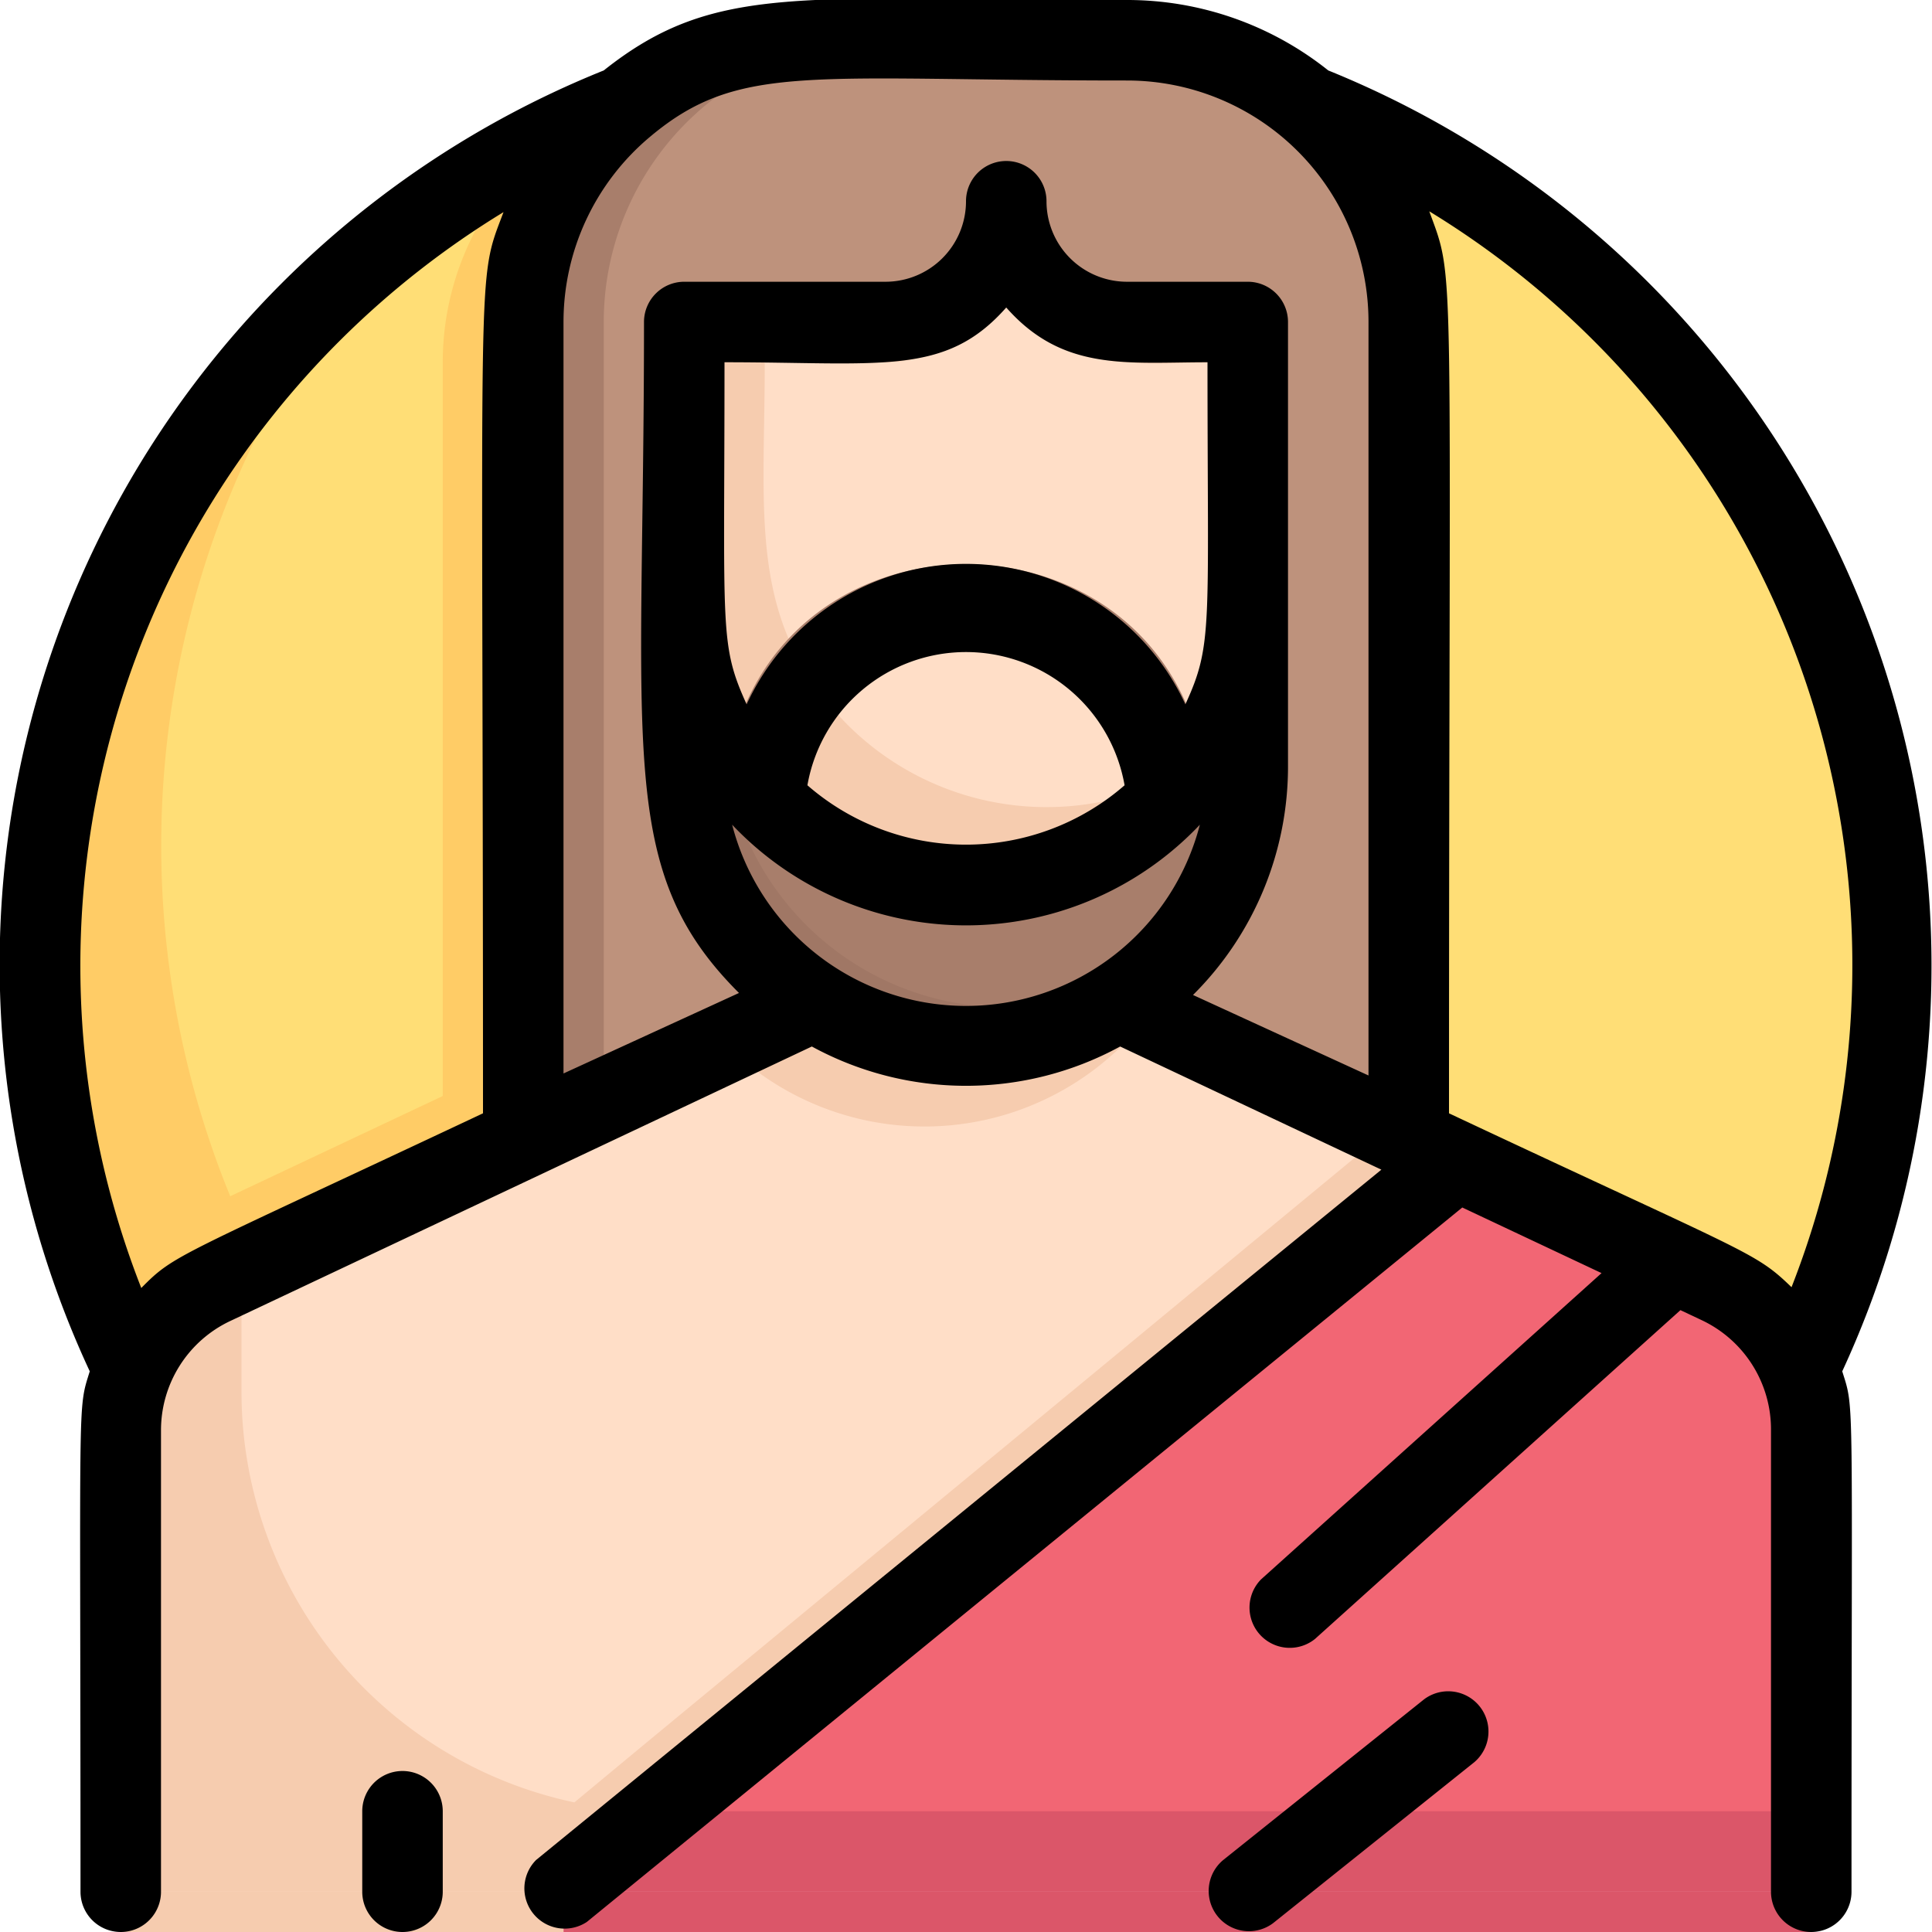 <svg xmlns="http://www.w3.org/2000/svg" viewBox="0 0 48 48"><defs><style>.cls-1{fill:#a87e6b;}.cls-2{fill:#ffdec7;}.cls-3{fill:#f6ccaf;}.cls-4{fill:#db5669;}.cls-5{fill:#f26674;}.cls-6{fill:#be927c;}.cls-7{fill:#fc6;}.cls-8{fill:#ffde76;}.cls-9{fill:#a07765;}</style></defs><title>Jesus</title><g id="Jesus"><path class="cls-1" d="M31,15c0,3.74.45,6.45-2.05,9A7,7,0,0,1,17,19V15a7,7,0,1,0,14,0Z"/><path class="cls-2" d="M31,8v7a7,7,0,0,1-14,0V8h5a3,3,0,0,0,3-3,3,3,0,0,0,.88,2.12C27,8.27,28.24,8,31,8Z"/><path class="cls-3" d="M22,9a3,3,0,0,0,3-3,3,3,0,0,0,.88,2.12C27,9.27,28.24,9,31,9V8H28a3,3,0,0,1-3-3,3,3,0,0,1-3,3H17c0,6.6-.58,9.32,2.05,12a7,7,0,0,0,10.8-1.1,7,7,0,0,1-8.8-.9C18.56,15.46,19,12.85,19,9Z"/><path class="cls-4" d="M45,35.54V47H14l22-18.21,5.52,2.6C42.88,32,45,32.78,45,35.54Z"/><path class="cls-5" d="M45,45H16.42L36.05,28.79l4.54,2.14C45.87,33.41,45,32.63,45,45Z"/><path class="cls-3" d="M36.05,28.79,14,47H3V35.54a4,4,0,0,1,2.3-3.62C21.42,24.32,20,25.15,20,24.74a7,7,0,0,0,8,0C28,25.17,27.25,24.6,36.05,28.79Z"/><path class="cls-2" d="M34.51,28.06C14.07,44.94,17.32,42.25,14.27,44.78A10.43,10.43,0,0,1,6,34.58v-3l12-5.66a7,7,0,0,0,10.52-.67Z"/><path class="cls-6" d="M35,8V28.29L28,25c0-.51-.1,0,.95-1.05A7,7,0,0,0,31,19V8c-2.79,0-4,.25-5.12-.88A3,3,0,0,1,25,5a3,3,0,0,1-3,3H17V19a7,7,0,0,0,3,5.74c0,.38.78-.1-7,3.55V8a7,7,0,0,1,7-7c8,0,10-.48,12.48,1.62A7,7,0,0,1,35,8Z"/><path class="cls-1" d="M15,8a7,7,0,0,1,7-7c-2.39,0-4.31-.19-6.48,1.62A7,7,0,0,0,13,8V28.29l2-.94Z"/><path class="cls-7" d="M15.52,2.62A7,7,0,0,0,13,8V28.29C5.08,32,4.08,32.11,3.3,34A23,23,0,0,1,15.52,2.62Z"/><path class="cls-7" d="M44.7,34c-.81-2-1.89-2-9.7-5.73V8a7,7,0,0,0-2.52-5.38A23,23,0,0,1,44.7,34Z"/><path class="cls-8" d="M13.91,3.32A7,7,0,0,0,11,9V27.23L5.72,29.72A23,23,0,0,1,9.33,6.29,23.2,23.2,0,0,1,13.91,3.32Z"/><path class="cls-8" d="M44.7,34c-.81-2-1.89-2-9.7-5.73V8a7,7,0,0,0-2.52-5.38A23,23,0,0,1,44.7,34Z"/><path class="cls-1" d="M29.88,18.79c-1.3-6.36-10.46-6.36-11.76,0A6.91,6.91,0,0,1,17,15v4A7,7,0,0,0,29,24C31.44,21.46,31,18.85,31,15A6.91,6.91,0,0,1,29.88,18.79Zm-9.8,2a4,4,0,1,1,7.84,0A7,7,0,0,1,20.08,20.8Z"/><path class="cls-9" d="M18,18.66A6.89,6.89,0,0,1,17,15c0,3.91-.52,7.3,3,9.74a7,7,0,0,0,9.43-1.32A7,7,0,0,1,18,18.66Z"/><rect class="cls-3" x="3" y="47" width="11" height="1"/><rect class="cls-4" x="14" y="47" width="31" height="1"/><path d="M9,45v2a1,1,0,0,0,2,0V45A1,1,0,0,0,9,45Z"/><path d="M35.38,42.22l-5,4a1,1,0,0,0,1.25,1.56l5-4A1,1,0,0,0,35.38,42.22Z"/><path d="M33,1.75A8,8,0,0,0,28,0C19.88,0,17.77-.45,15,1.75A23.94,23.94,0,0,0,2.23,34.07C1.92,35.07,2,34.44,2,47a1,1,0,0,0,2,0V35.54a3,3,0,0,1,1.72-2.72L20.17,26a8,8,0,0,0,7.66,0l6.49,3.06-21,17.15a1,1,0,0,0,1.26,1.54L36.33,30l3.46,1.63-8.46,7.61a1,1,0,0,0,1.34,1.48l9.08-8.17.53.25A3,3,0,0,1,44,35.54V47a1,1,0,0,0,2,0c0-12.62.08-11.94-.23-12.93A24,24,0,0,0,33,1.75ZM3.51,32a21.93,21.93,0,0,1,9-26.73C11.82,7.09,12,6,12,27.66,4.31,31.28,4.35,31.15,3.51,32ZM18.19,20.49a8,8,0,0,0,11.62,0A6,6,0,0,1,18.19,20.49ZM25,7.64C26.41,9.24,28,9,30,9c0,6.61.14,7-.55,8.5a6,6,0,0,0-10.9,0C17.87,16,18,15.7,18,9,21.92,9,23.49,9.35,25,7.64Zm2.94,11.87a6,6,0,0,1-7.88,0,4,4,0,0,1,7.88,0ZM32,19V8a1,1,0,0,0-1-1H28a2,2,0,0,1-2-2,1,1,0,0,0-2,0,2,2,0,0,1-2,2H17a1,1,0,0,0-1,1c0,10.65-.71,13.61,2.36,16.67l-4.36,2V8a6,6,0,0,1,2.16-4.61C18.37,1.54,20.13,2,28,2a6,6,0,0,1,6,6V26.72l-4.36-2A8,8,0,0,0,32,19Zm4,8.66c0-21.77.17-20.6-.49-22.41a21.94,21.94,0,0,1,9,26.73C43.59,31.09,43.51,31.19,36,27.66Z"/></g></svg>